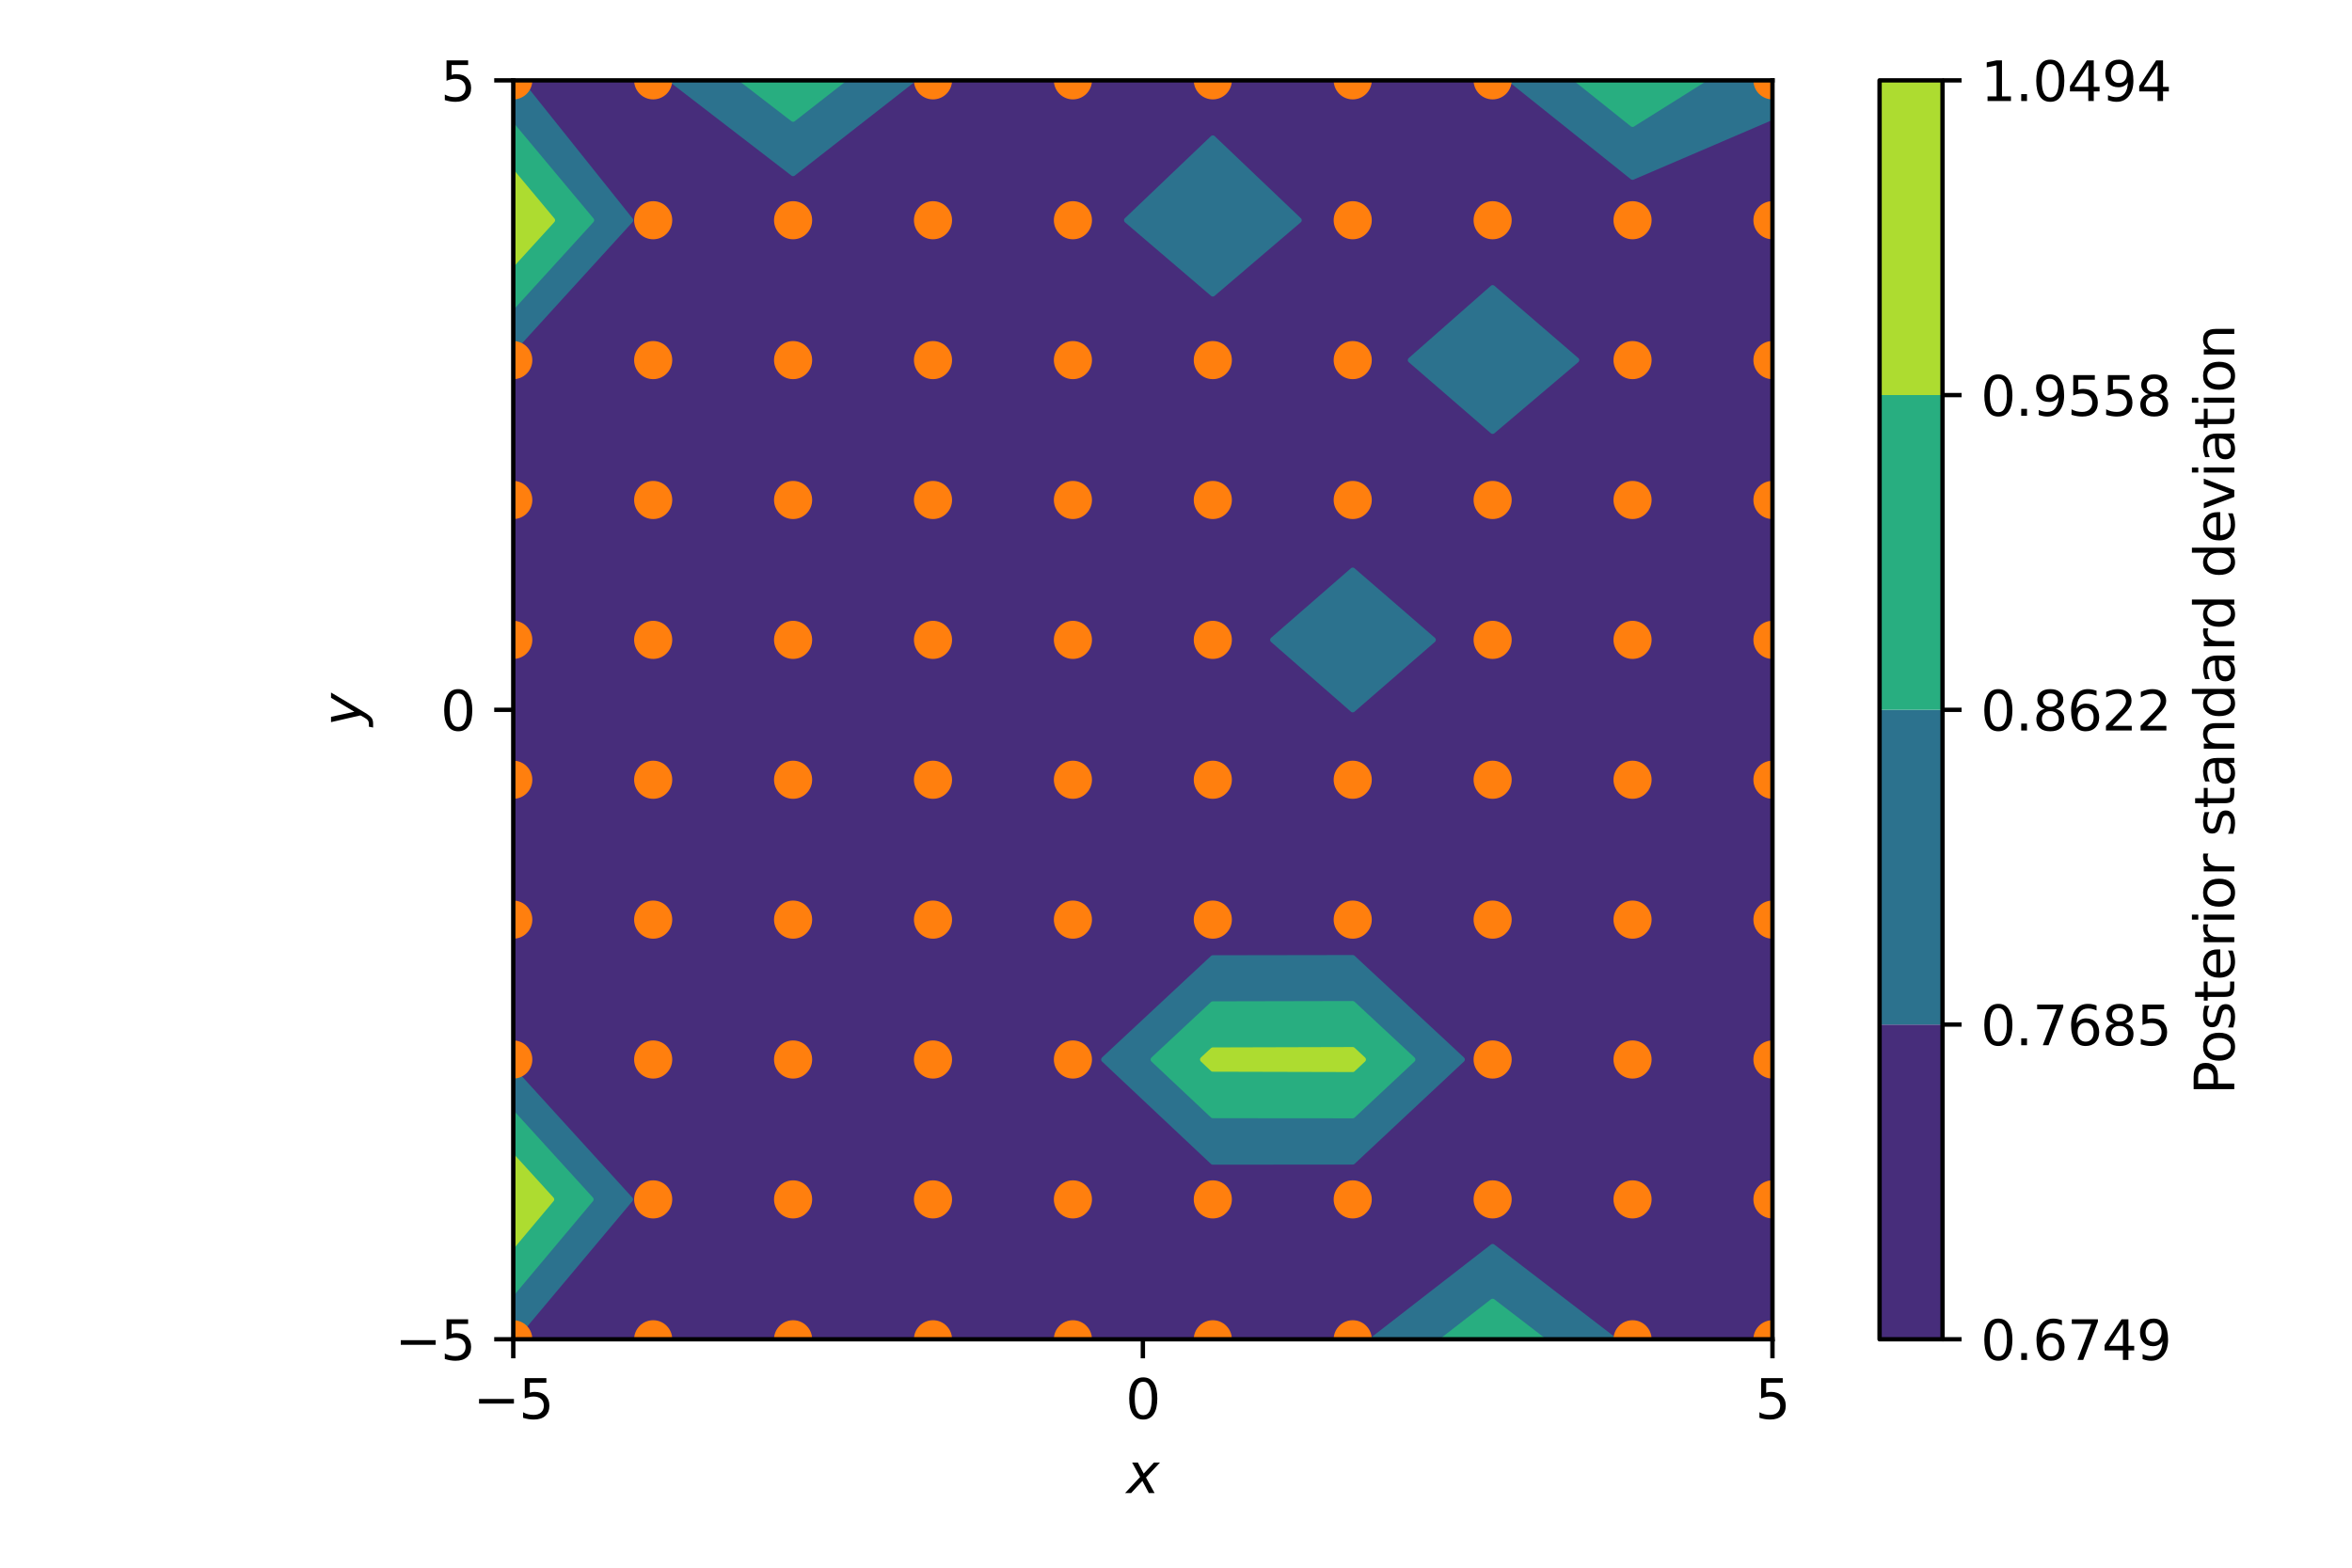 <?xml version="1.0" encoding="utf-8" standalone="no"?>
<!DOCTYPE svg PUBLIC "-//W3C//DTD SVG 1.1//EN"
  "http://www.w3.org/Graphics/SVG/1.1/DTD/svg11.dtd">
<svg xmlns:xlink="http://www.w3.org/1999/xlink" width="432pt" height="288pt" viewBox="0 0 432 288" xmlns="http://www.w3.org/2000/svg" version="1.1">
 <defs>
  <style type="text/css">*{stroke-linejoin: round; stroke-linecap: butt}</style>
 </defs>
 <g id="figure_1">
  <g id="patch_1">
   <path d="M 0 288 
L 432 288 
L 432 0 
L 0 0 
z
" style="fill: #ffffff"/>
  </g>
  <g id="axes_1">
   <g id="patch_2">
    <path d="M 94.274 246.04 
L 325.554 246.04 
L 325.554 14.76 
L 94.274 14.76 
z
" style="fill: #ffffff"/>
   </g>
   <g id="PathCollection_1">
    <defs>
     <path id="ma86b61ca73" d="M 115.77 -67.658 
L 94.274 -91.275 
L 94.274 -93.356 
L 94.274 -119.053 
L 94.274 -144.751 
L 94.274 -170.449 
L 94.274 -196.147 
L 94.274 -221.844 
L 94.274 -223.905 
L 115.808 -247.542 
L 95.283 -273.24 
L 119.971 -273.24 
L 123.446 -273.24 
L 145.669 -256.137 
L 167.56 -273.24 
L 171.367 -273.24 
L 197.065 -273.24 
L 222.762 -273.24 
L 248.46 -273.24 
L 274.158 -273.24 
L 277.616 -273.24 
L 299.856 -255.466 
L 325.554 -266.501 
L 325.554 -247.542 
L 325.554 -221.844 
L 325.554 -196.147 
L 325.554 -170.449 
L 325.554 -144.751 
L 325.554 -119.053 
L 325.554 -93.356 
L 325.554 -67.658 
L 325.554 -41.96 
L 299.856 -41.96 
L 296.323 -41.96 
L 274.158 -58.973 
L 252.23 -41.96 
L 248.46 -41.96 
L 222.762 -41.96 
L 197.065 -41.96 
L 171.367 -41.96 
L 145.669 -41.96 
L 119.971 -41.96 
L 94.274 -41.96 
L 94.274 -42.026 
z
M 222.762 -74.536 
L 248.46 -74.557 
L 268.554 -93.356 
L 248.46 -112.052 
L 222.762 -112.011 
L 202.753 -93.356 
z
M 222.762 -234.025 
L 238.593 -247.542 
L 222.762 -262.624 
L 206.954 -247.542 
z
M 248.46 -157.631 
L 263.223 -170.449 
L 248.46 -183.227 
L 233.789 -170.449 
z
M 274.158 -208.788 
L 289.562 -221.844 
L 274.158 -235.118 
L 259.077 -221.844 
z
" style="stroke: #472d7b"/>
    </defs>
    <g clip-path="url(#pce0ad11029)">
     <use xlink:href="#ma86b61ca73" x="0" y="288" style="fill: #472d7b; stroke: #472d7b"/>
    </g>
   </g>
   <g id="PathCollection_2">
    <defs>
     <path id="mb9f5521aa1" d="M 108.531 -67.658 
L 94.274 -83.322 
L 94.274 -91.275 
L 115.77 -67.658 
L 94.274 -42.026 
L 94.274 -50.658 
z
M 108.63 -247.542 
L 94.274 -264.737 
L 94.274 -273.24 
L 95.283 -273.24 
L 115.808 -247.542 
L 94.274 -223.905 
L 94.274 -231.784 
z
M 123.446 -273.24 
L 136.428 -273.24 
L 145.669 -266.128 
L 154.772 -273.24 
L 167.56 -273.24 
L 145.669 -256.137 
z
M 202.753 -93.356 
L 222.762 -112.011 
L 248.46 -112.052 
L 268.554 -93.356 
L 248.46 -74.557 
L 222.762 -74.536 
z
M 222.762 -83.077 
L 248.46 -83.055 
L 259.471 -93.356 
L 248.46 -103.601 
L 222.762 -103.545 
L 211.834 -93.356 
z
M 206.954 -247.542 
L 222.762 -262.624 
L 238.593 -247.542 
L 222.762 -234.025 
z
M 233.789 -170.449 
L 248.46 -183.227 
L 263.223 -170.449 
L 248.46 -157.631 
z
M 274.158 -58.973 
L 296.323 -41.96 
L 283.216 -41.96 
L 274.158 -48.913 
L 265.197 -41.96 
L 252.23 -41.96 
z
M 259.077 -221.844 
L 274.158 -235.118 
L 289.562 -221.844 
L 274.158 -208.788 
z
M 277.616 -273.24 
L 289.771 -273.24 
L 299.856 -265.18 
L 312.701 -273.24 
L 325.554 -273.24 
L 325.554 -266.501 
L 299.856 -255.466 
z
" style="stroke: #2c728e"/>
    </defs>
    <g clip-path="url(#pce0ad11029)">
     <use xlink:href="#mb9f5521aa1" x="0" y="288" style="fill: #2c728e; stroke: #2c728e"/>
    </g>
   </g>
   <g id="PathCollection_3">
    <defs>
     <path id="m847bea55cf" d="M 101.292 -67.658 
L 94.274 -75.368 
L 94.274 -83.322 
L 108.531 -67.658 
L 94.274 -50.658 
L 94.274 -59.29 
z
M 101.452 -247.542 
L 94.274 -256.14 
L 94.274 -264.737 
L 108.63 -247.542 
L 94.274 -231.784 
L 94.274 -239.663 
z
M 136.428 -273.24 
L 145.669 -273.24 
L 154.772 -273.24 
L 145.669 -266.128 
z
M 211.834 -93.356 
L 222.762 -103.545 
L 248.46 -103.601 
L 259.471 -93.356 
L 248.46 -83.055 
L 222.762 -83.077 
z
M 222.762 -91.618 
L 248.46 -91.552 
L 250.388 -93.356 
L 248.46 -95.149 
L 222.762 -95.078 
L 220.915 -93.356 
z
M 274.158 -48.913 
L 283.216 -41.96 
L 274.158 -41.96 
L 265.197 -41.96 
z
M 289.771 -273.24 
L 299.856 -273.24 
L 312.701 -273.24 
L 299.856 -265.18 
z
" style="stroke: #28ae80"/>
    </defs>
    <g clip-path="url(#pce0ad11029)">
     <use xlink:href="#m847bea55cf" x="0" y="288" style="fill: #28ae80; stroke: #28ae80"/>
    </g>
   </g>
   <g id="PathCollection_4">
    <defs>
     <path id="m627081eb30" d="M 94.274 -67.658 
L 94.274 -75.368 
L 101.292 -67.658 
L 94.274 -59.29 
z
M 94.274 -247.542 
L 94.274 -256.14 
L 101.452 -247.542 
L 94.274 -239.663 
z
M 220.915 -93.356 
L 222.762 -95.078 
L 248.46 -95.149 
L 250.388 -93.356 
L 248.46 -91.552 
L 222.762 -91.618 
z
" style="stroke: #addc30"/>
    </defs>
    <g clip-path="url(#pce0ad11029)">
     <use xlink:href="#m627081eb30" x="0" y="288" style="fill: #addc30; stroke: #addc30"/>
    </g>
   </g>
   <g id="matplotlib.axis_1">
    <g id="xtick_1">
     <g id="line2d_1">
      <defs>
       <path id="m693f833b76" d="M 0 0 
L 0 3.5 
" style="stroke: #000000; stroke-width: 0.8"/>
      </defs>
      <g>
       <use xlink:href="#m693f833b76" x="94.274" y="246.04" style="stroke: #000000; stroke-width: 0.8"/>
      </g>
     </g>
     <g id="text_1">
      <!-- −5 -->
      <g transform="translate(86.903 260.638) scale(0.1 -0.1)">
       <defs>
        <path id="DejaVuSans-2212" d="M 678 2272 
L 4684 2272 
L 4684 1741 
L 678 1741 
L 678 2272 
z
" transform="scale(0.016)"/>
        <path id="DejaVuSans-35" d="M 691 4666 
L 3169 4666 
L 3169 4134 
L 1269 4134 
L 1269 2991 
Q 1406 3038 1543 3061 
Q 1681 3084 1819 3084 
Q 2600 3084 3056 2656 
Q 3513 2228 3513 1497 
Q 3513 744 3044 326 
Q 2575 -91 1722 -91 
Q 1428 -91 1123 -41 
Q 819 9 494 109 
L 494 744 
Q 775 591 1075 516 
Q 1375 441 1709 441 
Q 2250 441 2565 725 
Q 2881 1009 2881 1497 
Q 2881 1984 2565 2268 
Q 2250 2553 1709 2553 
Q 1456 2553 1204 2497 
Q 953 2441 691 2322 
L 691 4666 
z
" transform="scale(0.016)"/>
       </defs>
       <use xlink:href="#DejaVuSans-2212"/>
       <use xlink:href="#DejaVuSans-35" x="83.789"/>
      </g>
     </g>
    </g>
    <g id="xtick_2">
     <g id="line2d_2">
      <g>
       <use xlink:href="#m693f833b76" x="209.914" y="246.04" style="stroke: #000000; stroke-width: 0.8"/>
      </g>
     </g>
     <g id="text_2">
      <!-- 0 -->
      <g transform="translate(206.732 260.638) scale(0.1 -0.1)">
       <defs>
        <path id="DejaVuSans-30" d="M 2034 4250 
Q 1547 4250 1301 3770 
Q 1056 3291 1056 2328 
Q 1056 1369 1301 889 
Q 1547 409 2034 409 
Q 2525 409 2770 889 
Q 3016 1369 3016 2328 
Q 3016 3291 2770 3770 
Q 2525 4250 2034 4250 
z
M 2034 4750 
Q 2819 4750 3233 4129 
Q 3647 3509 3647 2328 
Q 3647 1150 3233 529 
Q 2819 -91 2034 -91 
Q 1250 -91 836 529 
Q 422 1150 422 2328 
Q 422 3509 836 4129 
Q 1250 4750 2034 4750 
z
" transform="scale(0.016)"/>
       </defs>
       <use xlink:href="#DejaVuSans-30"/>
      </g>
     </g>
    </g>
    <g id="xtick_3">
     <g id="line2d_3">
      <g>
       <use xlink:href="#m693f833b76" x="325.554" y="246.04" style="stroke: #000000; stroke-width: 0.8"/>
      </g>
     </g>
     <g id="text_3">
      <!-- 5 -->
      <g transform="translate(322.372 260.638) scale(0.1 -0.1)">
       <use xlink:href="#DejaVuSans-35"/>
      </g>
     </g>
    </g>
    <g id="text_4">
     <!-- $x$ -->
     <g transform="translate(206.914 274.317) scale(0.1 -0.1)">
      <defs>
       <path id="DejaVuSans-Oblique-78" d="M 3841 3500 
L 2234 1784 
L 3219 0 
L 2559 0 
L 1819 1388 
L 531 0 
L -166 0 
L 1556 1844 
L 641 3500 
L 1300 3500 
L 1972 2234 
L 3144 3500 
L 3841 3500 
z
" transform="scale(0.016)"/>
      </defs>
      <use xlink:href="#DejaVuSans-Oblique-78" transform="translate(0 0.312)"/>
     </g>
    </g>
   </g>
   <g id="matplotlib.axis_2">
    <g id="ytick_1">
     <g id="line2d_4">
      <defs>
       <path id="m63cd20d02e" d="M 0 0 
L -3.5 0 
" style="stroke: #000000; stroke-width: 0.8"/>
      </defs>
      <g>
       <use xlink:href="#m63cd20d02e" x="94.274" y="246.04" style="stroke: #000000; stroke-width: 0.8"/>
      </g>
     </g>
     <g id="text_5">
      <!-- −5 -->
      <g transform="translate(72.531 249.839) scale(0.1 -0.1)">
       <use xlink:href="#DejaVuSans-2212"/>
       <use xlink:href="#DejaVuSans-35" x="83.789"/>
      </g>
     </g>
    </g>
    <g id="ytick_2">
     <g id="line2d_5">
      <g>
       <use xlink:href="#m63cd20d02e" x="94.274" y="130.4" style="stroke: #000000; stroke-width: 0.8"/>
      </g>
     </g>
     <g id="text_6">
      <!-- 0 -->
      <g transform="translate(80.911 134.199) scale(0.1 -0.1)">
       <use xlink:href="#DejaVuSans-30"/>
      </g>
     </g>
    </g>
    <g id="ytick_3">
     <g id="line2d_6">
      <g>
       <use xlink:href="#m63cd20d02e" x="94.274" y="14.76" style="stroke: #000000; stroke-width: 0.8"/>
      </g>
     </g>
     <g id="text_7">
      <!-- 5 -->
      <g transform="translate(80.911 18.559) scale(0.1 -0.1)">
       <use xlink:href="#DejaVuSans-35"/>
      </g>
     </g>
    </g>
    <g id="text_8">
     <!-- $y$ -->
     <g transform="translate(66.431 133.4) rotate(-90) scale(0.1 -0.1)">
      <defs>
       <path id="DejaVuSans-Oblique-79" d="M 1588 -325 
Q 1188 -997 936 -1164 
Q 684 -1331 294 -1331 
L -159 -1331 
L -63 -850 
L 269 -850 
Q 509 -850 678 -719 
Q 847 -588 1056 -206 
L 1234 128 
L 459 3500 
L 1069 3500 
L 1650 819 
L 3256 3500 
L 3859 3500 
L 1588 -325 
z
" transform="scale(0.016)"/>
      </defs>
      <use xlink:href="#DejaVuSans-Oblique-79" transform="translate(0 0.312)"/>
     </g>
    </g>
   </g>
   <g id="line2d_7">
    <defs>
     <path id="md434086860" d="M 0 3 
C 0.796 3 1.559 2.684 2.121 2.121 
C 2.684 1.559 3 0.796 3 0 
C 3 -0.796 2.684 -1.559 2.121 -2.121 
C 1.559 -2.684 0.796 -3 0 -3 
C -0.796 -3 -1.559 -2.684 -2.121 -2.121 
C -2.684 -1.559 -3 -0.796 -3 0 
C -3 0.796 -2.684 1.559 -2.121 2.121 
C -1.559 2.684 -0.796 3 0 3 
z
" style="stroke: #ff7f0e"/>
    </defs>
    <g clip-path="url(#pce0ad11029)">
     <use xlink:href="#md434086860" x="145.669" y="246.04" style="fill: #ff7f0e; stroke: #ff7f0e"/>
     <use xlink:href="#md434086860" x="197.065" y="91.853" style="fill: #ff7f0e; stroke: #ff7f0e"/>
     <use xlink:href="#md434086860" x="299.856" y="91.853" style="fill: #ff7f0e; stroke: #ff7f0e"/>
     <use xlink:href="#md434086860" x="119.971" y="14.76" style="fill: #ff7f0e; stroke: #ff7f0e"/>
     <use xlink:href="#md434086860" x="222.762" y="117.551" style="fill: #ff7f0e; stroke: #ff7f0e"/>
     <use xlink:href="#md434086860" x="274.158" y="14.76" style="fill: #ff7f0e; stroke: #ff7f0e"/>
     <use xlink:href="#md434086860" x="248.46" y="168.947" style="fill: #ff7f0e; stroke: #ff7f0e"/>
     <use xlink:href="#md434086860" x="325.554" y="117.551" style="fill: #ff7f0e; stroke: #ff7f0e"/>
     <use xlink:href="#md434086860" x="325.554" y="220.342" style="fill: #ff7f0e; stroke: #ff7f0e"/>
     <use xlink:href="#md434086860" x="119.971" y="143.249" style="fill: #ff7f0e; stroke: #ff7f0e"/>
     <use xlink:href="#md434086860" x="274.158" y="143.249" style="fill: #ff7f0e; stroke: #ff7f0e"/>
     <use xlink:href="#md434086860" x="274.158" y="117.551" style="fill: #ff7f0e; stroke: #ff7f0e"/>
     <use xlink:href="#md434086860" x="145.669" y="220.342" style="fill: #ff7f0e; stroke: #ff7f0e"/>
     <use xlink:href="#md434086860" x="119.971" y="40.458" style="fill: #ff7f0e; stroke: #ff7f0e"/>
     <use xlink:href="#md434086860" x="94.274" y="14.76" style="fill: #ff7f0e; stroke: #ff7f0e"/>
     <use xlink:href="#md434086860" x="222.762" y="14.76" style="fill: #ff7f0e; stroke: #ff7f0e"/>
     <use xlink:href="#md434086860" x="248.46" y="91.853" style="fill: #ff7f0e; stroke: #ff7f0e"/>
     <use xlink:href="#md434086860" x="197.065" y="143.249" style="fill: #ff7f0e; stroke: #ff7f0e"/>
     <use xlink:href="#md434086860" x="274.158" y="220.342" style="fill: #ff7f0e; stroke: #ff7f0e"/>
     <use xlink:href="#md434086860" x="222.762" y="220.342" style="fill: #ff7f0e; stroke: #ff7f0e"/>
     <use xlink:href="#md434086860" x="299.856" y="117.551" style="fill: #ff7f0e; stroke: #ff7f0e"/>
     <use xlink:href="#md434086860" x="325.554" y="40.458" style="fill: #ff7f0e; stroke: #ff7f0e"/>
     <use xlink:href="#md434086860" x="325.554" y="14.76" style="fill: #ff7f0e; stroke: #ff7f0e"/>
     <use xlink:href="#md434086860" x="325.554" y="194.644" style="fill: #ff7f0e; stroke: #ff7f0e"/>
     <use xlink:href="#md434086860" x="94.274" y="194.644" style="fill: #ff7f0e; stroke: #ff7f0e"/>
     <use xlink:href="#md434086860" x="119.971" y="194.644" style="fill: #ff7f0e; stroke: #ff7f0e"/>
     <use xlink:href="#md434086860" x="171.367" y="194.644" style="fill: #ff7f0e; stroke: #ff7f0e"/>
     <use xlink:href="#md434086860" x="171.367" y="66.156" style="fill: #ff7f0e; stroke: #ff7f0e"/>
     <use xlink:href="#md434086860" x="145.669" y="66.156" style="fill: #ff7f0e; stroke: #ff7f0e"/>
     <use xlink:href="#md434086860" x="145.669" y="194.644" style="fill: #ff7f0e; stroke: #ff7f0e"/>
     <use xlink:href="#md434086860" x="274.158" y="91.853" style="fill: #ff7f0e; stroke: #ff7f0e"/>
     <use xlink:href="#md434086860" x="248.46" y="246.04" style="fill: #ff7f0e; stroke: #ff7f0e"/>
     <use xlink:href="#md434086860" x="325.554" y="168.947" style="fill: #ff7f0e; stroke: #ff7f0e"/>
     <use xlink:href="#md434086860" x="94.274" y="91.853" style="fill: #ff7f0e; stroke: #ff7f0e"/>
     <use xlink:href="#md434086860" x="325.554" y="66.156" style="fill: #ff7f0e; stroke: #ff7f0e"/>
     <use xlink:href="#md434086860" x="299.856" y="220.342" style="fill: #ff7f0e; stroke: #ff7f0e"/>
     <use xlink:href="#md434086860" x="197.065" y="14.76" style="fill: #ff7f0e; stroke: #ff7f0e"/>
     <use xlink:href="#md434086860" x="248.46" y="66.156" style="fill: #ff7f0e; stroke: #ff7f0e"/>
     <use xlink:href="#md434086860" x="119.971" y="246.04" style="fill: #ff7f0e; stroke: #ff7f0e"/>
     <use xlink:href="#md434086860" x="197.065" y="194.644" style="fill: #ff7f0e; stroke: #ff7f0e"/>
     <use xlink:href="#md434086860" x="119.971" y="91.853" style="fill: #ff7f0e; stroke: #ff7f0e"/>
     <use xlink:href="#md434086860" x="145.669" y="168.947" style="fill: #ff7f0e; stroke: #ff7f0e"/>
     <use xlink:href="#md434086860" x="325.554" y="143.249" style="fill: #ff7f0e; stroke: #ff7f0e"/>
     <use xlink:href="#md434086860" x="171.367" y="91.853" style="fill: #ff7f0e; stroke: #ff7f0e"/>
     <use xlink:href="#md434086860" x="222.762" y="168.947" style="fill: #ff7f0e; stroke: #ff7f0e"/>
     <use xlink:href="#md434086860" x="119.971" y="220.342" style="fill: #ff7f0e; stroke: #ff7f0e"/>
     <use xlink:href="#md434086860" x="145.669" y="143.249" style="fill: #ff7f0e; stroke: #ff7f0e"/>
     <use xlink:href="#md434086860" x="145.669" y="91.853" style="fill: #ff7f0e; stroke: #ff7f0e"/>
     <use xlink:href="#md434086860" x="197.065" y="117.551" style="fill: #ff7f0e; stroke: #ff7f0e"/>
     <use xlink:href="#md434086860" x="171.367" y="14.76" style="fill: #ff7f0e; stroke: #ff7f0e"/>
     <use xlink:href="#md434086860" x="248.46" y="143.249" style="fill: #ff7f0e; stroke: #ff7f0e"/>
     <use xlink:href="#md434086860" x="299.856" y="246.04" style="fill: #ff7f0e; stroke: #ff7f0e"/>
     <use xlink:href="#md434086860" x="299.856" y="194.644" style="fill: #ff7f0e; stroke: #ff7f0e"/>
     <use xlink:href="#md434086860" x="299.856" y="40.458" style="fill: #ff7f0e; stroke: #ff7f0e"/>
     <use xlink:href="#md434086860" x="274.158" y="168.947" style="fill: #ff7f0e; stroke: #ff7f0e"/>
     <use xlink:href="#md434086860" x="94.274" y="246.04" style="fill: #ff7f0e; stroke: #ff7f0e"/>
     <use xlink:href="#md434086860" x="248.46" y="14.76" style="fill: #ff7f0e; stroke: #ff7f0e"/>
     <use xlink:href="#md434086860" x="197.065" y="246.04" style="fill: #ff7f0e; stroke: #ff7f0e"/>
     <use xlink:href="#md434086860" x="222.762" y="143.249" style="fill: #ff7f0e; stroke: #ff7f0e"/>
     <use xlink:href="#md434086860" x="274.158" y="40.458" style="fill: #ff7f0e; stroke: #ff7f0e"/>
     <use xlink:href="#md434086860" x="94.274" y="117.551" style="fill: #ff7f0e; stroke: #ff7f0e"/>
     <use xlink:href="#md434086860" x="171.367" y="117.551" style="fill: #ff7f0e; stroke: #ff7f0e"/>
     <use xlink:href="#md434086860" x="222.762" y="246.04" style="fill: #ff7f0e; stroke: #ff7f0e"/>
     <use xlink:href="#md434086860" x="94.274" y="66.156" style="fill: #ff7f0e; stroke: #ff7f0e"/>
     <use xlink:href="#md434086860" x="171.367" y="246.04" style="fill: #ff7f0e; stroke: #ff7f0e"/>
     <use xlink:href="#md434086860" x="248.46" y="220.342" style="fill: #ff7f0e; stroke: #ff7f0e"/>
     <use xlink:href="#md434086860" x="197.065" y="40.458" style="fill: #ff7f0e; stroke: #ff7f0e"/>
     <use xlink:href="#md434086860" x="171.367" y="168.947" style="fill: #ff7f0e; stroke: #ff7f0e"/>
     <use xlink:href="#md434086860" x="94.274" y="168.947" style="fill: #ff7f0e; stroke: #ff7f0e"/>
     <use xlink:href="#md434086860" x="274.158" y="194.644" style="fill: #ff7f0e; stroke: #ff7f0e"/>
     <use xlink:href="#md434086860" x="222.762" y="91.853" style="fill: #ff7f0e; stroke: #ff7f0e"/>
     <use xlink:href="#md434086860" x="222.762" y="66.156" style="fill: #ff7f0e; stroke: #ff7f0e"/>
     <use xlink:href="#md434086860" x="119.971" y="168.947" style="fill: #ff7f0e; stroke: #ff7f0e"/>
     <use xlink:href="#md434086860" x="299.856" y="168.947" style="fill: #ff7f0e; stroke: #ff7f0e"/>
     <use xlink:href="#md434086860" x="119.971" y="117.551" style="fill: #ff7f0e; stroke: #ff7f0e"/>
     <use xlink:href="#md434086860" x="299.856" y="143.249" style="fill: #ff7f0e; stroke: #ff7f0e"/>
     <use xlink:href="#md434086860" x="299.856" y="66.156" style="fill: #ff7f0e; stroke: #ff7f0e"/>
     <use xlink:href="#md434086860" x="119.971" y="66.156" style="fill: #ff7f0e; stroke: #ff7f0e"/>
     <use xlink:href="#md434086860" x="145.669" y="40.458" style="fill: #ff7f0e; stroke: #ff7f0e"/>
     <use xlink:href="#md434086860" x="171.367" y="143.249" style="fill: #ff7f0e; stroke: #ff7f0e"/>
     <use xlink:href="#md434086860" x="325.554" y="91.853" style="fill: #ff7f0e; stroke: #ff7f0e"/>
     <use xlink:href="#md434086860" x="197.065" y="66.156" style="fill: #ff7f0e; stroke: #ff7f0e"/>
     <use xlink:href="#md434086860" x="197.065" y="168.947" style="fill: #ff7f0e; stroke: #ff7f0e"/>
     <use xlink:href="#md434086860" x="325.554" y="246.04" style="fill: #ff7f0e; stroke: #ff7f0e"/>
     <use xlink:href="#md434086860" x="171.367" y="40.458" style="fill: #ff7f0e; stroke: #ff7f0e"/>
     <use xlink:href="#md434086860" x="171.367" y="220.342" style="fill: #ff7f0e; stroke: #ff7f0e"/>
     <use xlink:href="#md434086860" x="94.274" y="143.249" style="fill: #ff7f0e; stroke: #ff7f0e"/>
     <use xlink:href="#md434086860" x="197.065" y="220.342" style="fill: #ff7f0e; stroke: #ff7f0e"/>
     <use xlink:href="#md434086860" x="248.46" y="40.458" style="fill: #ff7f0e; stroke: #ff7f0e"/>
     <use xlink:href="#md434086860" x="145.669" y="117.551" style="fill: #ff7f0e; stroke: #ff7f0e"/>
    </g>
   </g>
   <g id="patch_3">
    <path d="M 94.274 246.04 
L 94.274 14.76 
" style="fill: none; stroke: #000000; stroke-width: 0.8; stroke-linejoin: miter; stroke-linecap: square"/>
   </g>
   <g id="patch_4">
    <path d="M 325.554 246.04 
L 325.554 14.76 
" style="fill: none; stroke: #000000; stroke-width: 0.8; stroke-linejoin: miter; stroke-linecap: square"/>
   </g>
   <g id="patch_5">
    <path d="M 94.274 246.04 
L 325.554 246.04 
" style="fill: none; stroke: #000000; stroke-width: 0.8; stroke-linejoin: miter; stroke-linecap: square"/>
   </g>
   <g id="patch_6">
    <path d="M 94.274 14.76 
L 325.554 14.76 
" style="fill: none; stroke: #000000; stroke-width: 0.8; stroke-linejoin: miter; stroke-linecap: square"/>
   </g>
  </g>
  <g id="axes_2">
   <g id="patch_7">
    <path d="M 345.226 246.04 
L 356.79 246.04 
L 356.79 14.76 
L 345.226 14.76 
z
" style="fill: #ffffff"/>
   </g>
   <g id="QuadMesh_1">
    <path d="M 345.226 246.04 
L 356.79 246.04 
L 356.79 188.22 
L 345.226 188.22 
L 345.226 246.04 
" clip-path="url(#p8a9ce92c0a)" style="fill: #472d7b"/>
    <path d="M 345.226 188.22 
L 356.79 188.22 
L 356.79 130.4 
L 345.226 130.4 
L 345.226 188.22 
" clip-path="url(#p8a9ce92c0a)" style="fill: #2c728e"/>
    <path d="M 345.226 130.4 
L 356.79 130.4 
L 356.79 72.58 
L 345.226 72.58 
L 345.226 130.4 
" clip-path="url(#p8a9ce92c0a)" style="fill: #28ae80"/>
    <path d="M 345.226 72.58 
L 356.79 72.58 
L 356.79 14.76 
L 345.226 14.76 
L 345.226 72.58 
" clip-path="url(#p8a9ce92c0a)" style="fill: #addc30"/>
   </g>
   <g id="matplotlib.axis_3"/>
   <g id="matplotlib.axis_4">
    <g id="ytick_4">
     <g id="line2d_8">
      <defs>
       <path id="me82f04b29d" d="M 0 0 
L 3.5 0 
" style="stroke: #000000; stroke-width: 0.8"/>
      </defs>
      <g>
       <use xlink:href="#me82f04b29d" x="356.79" y="246.04" style="stroke: #000000; stroke-width: 0.8"/>
      </g>
     </g>
     <g id="text_9">
      <!-- 0.6749 -->
      <g transform="translate(363.79 249.839) scale(0.1 -0.1)">
       <defs>
        <path id="DejaVuSans-2e" d="M 684 794 
L 1344 794 
L 1344 0 
L 684 0 
L 684 794 
z
" transform="scale(0.016)"/>
        <path id="DejaVuSans-36" d="M 2113 2584 
Q 1688 2584 1439 2293 
Q 1191 2003 1191 1497 
Q 1191 994 1439 701 
Q 1688 409 2113 409 
Q 2538 409 2786 701 
Q 3034 994 3034 1497 
Q 3034 2003 2786 2293 
Q 2538 2584 2113 2584 
z
M 3366 4563 
L 3366 3988 
Q 3128 4100 2886 4159 
Q 2644 4219 2406 4219 
Q 1781 4219 1451 3797 
Q 1122 3375 1075 2522 
Q 1259 2794 1537 2939 
Q 1816 3084 2150 3084 
Q 2853 3084 3261 2657 
Q 3669 2231 3669 1497 
Q 3669 778 3244 343 
Q 2819 -91 2113 -91 
Q 1303 -91 875 529 
Q 447 1150 447 2328 
Q 447 3434 972 4092 
Q 1497 4750 2381 4750 
Q 2619 4750 2861 4703 
Q 3103 4656 3366 4563 
z
" transform="scale(0.016)"/>
        <path id="DejaVuSans-37" d="M 525 4666 
L 3525 4666 
L 3525 4397 
L 1831 0 
L 1172 0 
L 2766 4134 
L 525 4134 
L 525 4666 
z
" transform="scale(0.016)"/>
        <path id="DejaVuSans-34" d="M 2419 4116 
L 825 1625 
L 2419 1625 
L 2419 4116 
z
M 2253 4666 
L 3047 4666 
L 3047 1625 
L 3713 1625 
L 3713 1100 
L 3047 1100 
L 3047 0 
L 2419 0 
L 2419 1100 
L 313 1100 
L 313 1709 
L 2253 4666 
z
" transform="scale(0.016)"/>
        <path id="DejaVuSans-39" d="M 703 97 
L 703 672 
Q 941 559 1184 500 
Q 1428 441 1663 441 
Q 2288 441 2617 861 
Q 2947 1281 2994 2138 
Q 2813 1869 2534 1725 
Q 2256 1581 1919 1581 
Q 1219 1581 811 2004 
Q 403 2428 403 3163 
Q 403 3881 828 4315 
Q 1253 4750 1959 4750 
Q 2769 4750 3195 4129 
Q 3622 3509 3622 2328 
Q 3622 1225 3098 567 
Q 2575 -91 1691 -91 
Q 1453 -91 1209 -44 
Q 966 3 703 97 
z
M 1959 2075 
Q 2384 2075 2632 2365 
Q 2881 2656 2881 3163 
Q 2881 3666 2632 3958 
Q 2384 4250 1959 4250 
Q 1534 4250 1286 3958 
Q 1038 3666 1038 3163 
Q 1038 2656 1286 2365 
Q 1534 2075 1959 2075 
z
" transform="scale(0.016)"/>
       </defs>
       <use xlink:href="#DejaVuSans-30"/>
       <use xlink:href="#DejaVuSans-2e" x="63.623"/>
       <use xlink:href="#DejaVuSans-36" x="95.41"/>
       <use xlink:href="#DejaVuSans-37" x="159.033"/>
       <use xlink:href="#DejaVuSans-34" x="222.656"/>
       <use xlink:href="#DejaVuSans-39" x="286.279"/>
      </g>
     </g>
    </g>
    <g id="ytick_5">
     <g id="line2d_9">
      <g>
       <use xlink:href="#me82f04b29d" x="356.79" y="188.22" style="stroke: #000000; stroke-width: 0.8"/>
      </g>
     </g>
     <g id="text_10">
      <!-- 0.7685 -->
      <g transform="translate(363.79 192.019) scale(0.1 -0.1)">
       <defs>
        <path id="DejaVuSans-38" d="M 2034 2216 
Q 1584 2216 1326 1975 
Q 1069 1734 1069 1313 
Q 1069 891 1326 650 
Q 1584 409 2034 409 
Q 2484 409 2743 651 
Q 3003 894 3003 1313 
Q 3003 1734 2745 1975 
Q 2488 2216 2034 2216 
z
M 1403 2484 
Q 997 2584 770 2862 
Q 544 3141 544 3541 
Q 544 4100 942 4425 
Q 1341 4750 2034 4750 
Q 2731 4750 3128 4425 
Q 3525 4100 3525 3541 
Q 3525 3141 3298 2862 
Q 3072 2584 2669 2484 
Q 3125 2378 3379 2068 
Q 3634 1759 3634 1313 
Q 3634 634 3220 271 
Q 2806 -91 2034 -91 
Q 1263 -91 848 271 
Q 434 634 434 1313 
Q 434 1759 690 2068 
Q 947 2378 1403 2484 
z
M 1172 3481 
Q 1172 3119 1398 2916 
Q 1625 2713 2034 2713 
Q 2441 2713 2670 2916 
Q 2900 3119 2900 3481 
Q 2900 3844 2670 4047 
Q 2441 4250 2034 4250 
Q 1625 4250 1398 4047 
Q 1172 3844 1172 3481 
z
" transform="scale(0.016)"/>
       </defs>
       <use xlink:href="#DejaVuSans-30"/>
       <use xlink:href="#DejaVuSans-2e" x="63.623"/>
       <use xlink:href="#DejaVuSans-37" x="95.41"/>
       <use xlink:href="#DejaVuSans-36" x="159.033"/>
       <use xlink:href="#DejaVuSans-38" x="222.656"/>
       <use xlink:href="#DejaVuSans-35" x="286.279"/>
      </g>
     </g>
    </g>
    <g id="ytick_6">
     <g id="line2d_10">
      <g>
       <use xlink:href="#me82f04b29d" x="356.79" y="130.4" style="stroke: #000000; stroke-width: 0.8"/>
      </g>
     </g>
     <g id="text_11">
      <!-- 0.8622 -->
      <g transform="translate(363.79 134.199) scale(0.1 -0.1)">
       <defs>
        <path id="DejaVuSans-32" d="M 1228 531 
L 3431 531 
L 3431 0 
L 469 0 
L 469 531 
Q 828 903 1448 1529 
Q 2069 2156 2228 2338 
Q 2531 2678 2651 2914 
Q 2772 3150 2772 3378 
Q 2772 3750 2511 3984 
Q 2250 4219 1831 4219 
Q 1534 4219 1204 4116 
Q 875 4013 500 3803 
L 500 4441 
Q 881 4594 1212 4672 
Q 1544 4750 1819 4750 
Q 2544 4750 2975 4387 
Q 3406 4025 3406 3419 
Q 3406 3131 3298 2873 
Q 3191 2616 2906 2266 
Q 2828 2175 2409 1742 
Q 1991 1309 1228 531 
z
" transform="scale(0.016)"/>
       </defs>
       <use xlink:href="#DejaVuSans-30"/>
       <use xlink:href="#DejaVuSans-2e" x="63.623"/>
       <use xlink:href="#DejaVuSans-38" x="95.41"/>
       <use xlink:href="#DejaVuSans-36" x="159.033"/>
       <use xlink:href="#DejaVuSans-32" x="222.656"/>
       <use xlink:href="#DejaVuSans-32" x="286.279"/>
      </g>
     </g>
    </g>
    <g id="ytick_7">
     <g id="line2d_11">
      <g>
       <use xlink:href="#me82f04b29d" x="356.79" y="72.58" style="stroke: #000000; stroke-width: 0.8"/>
      </g>
     </g>
     <g id="text_12">
      <!-- 0.9558 -->
      <g transform="translate(363.79 76.379) scale(0.1 -0.1)">
       <use xlink:href="#DejaVuSans-30"/>
       <use xlink:href="#DejaVuSans-2e" x="63.623"/>
       <use xlink:href="#DejaVuSans-39" x="95.41"/>
       <use xlink:href="#DejaVuSans-35" x="159.033"/>
       <use xlink:href="#DejaVuSans-35" x="222.656"/>
       <use xlink:href="#DejaVuSans-38" x="286.279"/>
      </g>
     </g>
    </g>
    <g id="ytick_8">
     <g id="line2d_12">
      <g>
       <use xlink:href="#me82f04b29d" x="356.79" y="14.76" style="stroke: #000000; stroke-width: 0.8"/>
      </g>
     </g>
     <g id="text_13">
      <!-- 1.0494 -->
      <g transform="translate(363.79 18.559) scale(0.1 -0.1)">
       <defs>
        <path id="DejaVuSans-31" d="M 794 531 
L 1825 531 
L 1825 4091 
L 703 3866 
L 703 4441 
L 1819 4666 
L 2450 4666 
L 2450 531 
L 3481 531 
L 3481 0 
L 794 0 
L 794 531 
z
" transform="scale(0.016)"/>
       </defs>
       <use xlink:href="#DejaVuSans-31"/>
       <use xlink:href="#DejaVuSans-2e" x="63.623"/>
       <use xlink:href="#DejaVuSans-30" x="95.41"/>
       <use xlink:href="#DejaVuSans-34" x="159.033"/>
       <use xlink:href="#DejaVuSans-39" x="222.656"/>
       <use xlink:href="#DejaVuSans-34" x="286.279"/>
      </g>
     </g>
    </g>
    <g id="text_14">
     <!-- Posterior standard deviation -->
     <g transform="translate(410.379 201.091) rotate(-90) scale(0.1 -0.1)">
      <defs>
       <path id="DejaVuSans-50" d="M 1259 4147 
L 1259 2394 
L 2053 2394 
Q 2494 2394 2734 2622 
Q 2975 2850 2975 3272 
Q 2975 3691 2734 3919 
Q 2494 4147 2053 4147 
L 1259 4147 
z
M 628 4666 
L 2053 4666 
Q 2838 4666 3239 4311 
Q 3641 3956 3641 3272 
Q 3641 2581 3239 2228 
Q 2838 1875 2053 1875 
L 1259 1875 
L 1259 0 
L 628 0 
L 628 4666 
z
" transform="scale(0.016)"/>
       <path id="DejaVuSans-6f" d="M 1959 3097 
Q 1497 3097 1228 2736 
Q 959 2375 959 1747 
Q 959 1119 1226 758 
Q 1494 397 1959 397 
Q 2419 397 2687 759 
Q 2956 1122 2956 1747 
Q 2956 2369 2687 2733 
Q 2419 3097 1959 3097 
z
M 1959 3584 
Q 2709 3584 3137 3096 
Q 3566 2609 3566 1747 
Q 3566 888 3137 398 
Q 2709 -91 1959 -91 
Q 1206 -91 779 398 
Q 353 888 353 1747 
Q 353 2609 779 3096 
Q 1206 3584 1959 3584 
z
" transform="scale(0.016)"/>
       <path id="DejaVuSans-73" d="M 2834 3397 
L 2834 2853 
Q 2591 2978 2328 3040 
Q 2066 3103 1784 3103 
Q 1356 3103 1142 2972 
Q 928 2841 928 2578 
Q 928 2378 1081 2264 
Q 1234 2150 1697 2047 
L 1894 2003 
Q 2506 1872 2764 1633 
Q 3022 1394 3022 966 
Q 3022 478 2636 193 
Q 2250 -91 1575 -91 
Q 1294 -91 989 -36 
Q 684 19 347 128 
L 347 722 
Q 666 556 975 473 
Q 1284 391 1588 391 
Q 1994 391 2212 530 
Q 2431 669 2431 922 
Q 2431 1156 2273 1281 
Q 2116 1406 1581 1522 
L 1381 1569 
Q 847 1681 609 1914 
Q 372 2147 372 2553 
Q 372 3047 722 3315 
Q 1072 3584 1716 3584 
Q 2034 3584 2315 3537 
Q 2597 3491 2834 3397 
z
" transform="scale(0.016)"/>
       <path id="DejaVuSans-74" d="M 1172 4494 
L 1172 3500 
L 2356 3500 
L 2356 3053 
L 1172 3053 
L 1172 1153 
Q 1172 725 1289 603 
Q 1406 481 1766 481 
L 2356 481 
L 2356 0 
L 1766 0 
Q 1100 0 847 248 
Q 594 497 594 1153 
L 594 3053 
L 172 3053 
L 172 3500 
L 594 3500 
L 594 4494 
L 1172 4494 
z
" transform="scale(0.016)"/>
       <path id="DejaVuSans-65" d="M 3597 1894 
L 3597 1613 
L 953 1613 
Q 991 1019 1311 708 
Q 1631 397 2203 397 
Q 2534 397 2845 478 
Q 3156 559 3463 722 
L 3463 178 
Q 3153 47 2828 -22 
Q 2503 -91 2169 -91 
Q 1331 -91 842 396 
Q 353 884 353 1716 
Q 353 2575 817 3079 
Q 1281 3584 2069 3584 
Q 2775 3584 3186 3129 
Q 3597 2675 3597 1894 
z
M 3022 2063 
Q 3016 2534 2758 2815 
Q 2500 3097 2075 3097 
Q 1594 3097 1305 2825 
Q 1016 2553 972 2059 
L 3022 2063 
z
" transform="scale(0.016)"/>
       <path id="DejaVuSans-72" d="M 2631 2963 
Q 2534 3019 2420 3045 
Q 2306 3072 2169 3072 
Q 1681 3072 1420 2755 
Q 1159 2438 1159 1844 
L 1159 0 
L 581 0 
L 581 3500 
L 1159 3500 
L 1159 2956 
Q 1341 3275 1631 3429 
Q 1922 3584 2338 3584 
Q 2397 3584 2469 3576 
Q 2541 3569 2628 3553 
L 2631 2963 
z
" transform="scale(0.016)"/>
       <path id="DejaVuSans-69" d="M 603 3500 
L 1178 3500 
L 1178 0 
L 603 0 
L 603 3500 
z
M 603 4863 
L 1178 4863 
L 1178 4134 
L 603 4134 
L 603 4863 
z
" transform="scale(0.016)"/>
       <path id="DejaVuSans-20" transform="scale(0.016)"/>
       <path id="DejaVuSans-61" d="M 2194 1759 
Q 1497 1759 1228 1600 
Q 959 1441 959 1056 
Q 959 750 1161 570 
Q 1363 391 1709 391 
Q 2188 391 2477 730 
Q 2766 1069 2766 1631 
L 2766 1759 
L 2194 1759 
z
M 3341 1997 
L 3341 0 
L 2766 0 
L 2766 531 
Q 2569 213 2275 61 
Q 1981 -91 1556 -91 
Q 1019 -91 701 211 
Q 384 513 384 1019 
Q 384 1609 779 1909 
Q 1175 2209 1959 2209 
L 2766 2209 
L 2766 2266 
Q 2766 2663 2505 2880 
Q 2244 3097 1772 3097 
Q 1472 3097 1187 3025 
Q 903 2953 641 2809 
L 641 3341 
Q 956 3463 1253 3523 
Q 1550 3584 1831 3584 
Q 2591 3584 2966 3190 
Q 3341 2797 3341 1997 
z
" transform="scale(0.016)"/>
       <path id="DejaVuSans-6e" d="M 3513 2113 
L 3513 0 
L 2938 0 
L 2938 2094 
Q 2938 2591 2744 2837 
Q 2550 3084 2163 3084 
Q 1697 3084 1428 2787 
Q 1159 2491 1159 1978 
L 1159 0 
L 581 0 
L 581 3500 
L 1159 3500 
L 1159 2956 
Q 1366 3272 1645 3428 
Q 1925 3584 2291 3584 
Q 2894 3584 3203 3211 
Q 3513 2838 3513 2113 
z
" transform="scale(0.016)"/>
       <path id="DejaVuSans-64" d="M 2906 2969 
L 2906 4863 
L 3481 4863 
L 3481 0 
L 2906 0 
L 2906 525 
Q 2725 213 2448 61 
Q 2172 -91 1784 -91 
Q 1150 -91 751 415 
Q 353 922 353 1747 
Q 353 2572 751 3078 
Q 1150 3584 1784 3584 
Q 2172 3584 2448 3432 
Q 2725 3281 2906 2969 
z
M 947 1747 
Q 947 1113 1208 752 
Q 1469 391 1925 391 
Q 2381 391 2643 752 
Q 2906 1113 2906 1747 
Q 2906 2381 2643 2742 
Q 2381 3103 1925 3103 
Q 1469 3103 1208 2742 
Q 947 2381 947 1747 
z
" transform="scale(0.016)"/>
       <path id="DejaVuSans-76" d="M 191 3500 
L 800 3500 
L 1894 563 
L 2988 3500 
L 3597 3500 
L 2284 0 
L 1503 0 
L 191 3500 
z
" transform="scale(0.016)"/>
      </defs>
      <use xlink:href="#DejaVuSans-50"/>
      <use xlink:href="#DejaVuSans-6f" x="56.678"/>
      <use xlink:href="#DejaVuSans-73" x="117.859"/>
      <use xlink:href="#DejaVuSans-74" x="169.959"/>
      <use xlink:href="#DejaVuSans-65" x="209.168"/>
      <use xlink:href="#DejaVuSans-72" x="270.691"/>
      <use xlink:href="#DejaVuSans-69" x="311.805"/>
      <use xlink:href="#DejaVuSans-6f" x="339.588"/>
      <use xlink:href="#DejaVuSans-72" x="400.77"/>
      <use xlink:href="#DejaVuSans-20" x="441.883"/>
      <use xlink:href="#DejaVuSans-73" x="473.67"/>
      <use xlink:href="#DejaVuSans-74" x="525.77"/>
      <use xlink:href="#DejaVuSans-61" x="564.979"/>
      <use xlink:href="#DejaVuSans-6e" x="626.258"/>
      <use xlink:href="#DejaVuSans-64" x="689.637"/>
      <use xlink:href="#DejaVuSans-61" x="753.113"/>
      <use xlink:href="#DejaVuSans-72" x="814.393"/>
      <use xlink:href="#DejaVuSans-64" x="853.756"/>
      <use xlink:href="#DejaVuSans-20" x="917.232"/>
      <use xlink:href="#DejaVuSans-64" x="949.02"/>
      <use xlink:href="#DejaVuSans-65" x="1012.496"/>
      <use xlink:href="#DejaVuSans-76" x="1074.02"/>
      <use xlink:href="#DejaVuSans-69" x="1133.199"/>
      <use xlink:href="#DejaVuSans-61" x="1160.982"/>
      <use xlink:href="#DejaVuSans-74" x="1222.262"/>
      <use xlink:href="#DejaVuSans-69" x="1261.471"/>
      <use xlink:href="#DejaVuSans-6f" x="1289.254"/>
      <use xlink:href="#DejaVuSans-6e" x="1350.436"/>
     </g>
    </g>
   </g>
   <g id="LineCollection_1"/>
   <g id="patch_8">
    <path d="M 345.226 246.04 
L 351.008 246.04 
L 356.79 246.04 
L 356.79 14.76 
L 351.008 14.76 
L 345.226 14.76 
L 345.226 246.04 
z
" style="fill: none; stroke: #000000; stroke-width: 0.8; stroke-linejoin: miter; stroke-linecap: square"/>
   </g>
  </g>
 </g>
 <defs>
  <clipPath id="pce0ad11029">
   <rect x="94.274" y="14.76" width="231.28" height="231.28"/>
  </clipPath>
  <clipPath id="p8a9ce92c0a">
   <rect x="345.226" y="14.76" width="11.564" height="231.28"/>
  </clipPath>
 </defs>
</svg>
